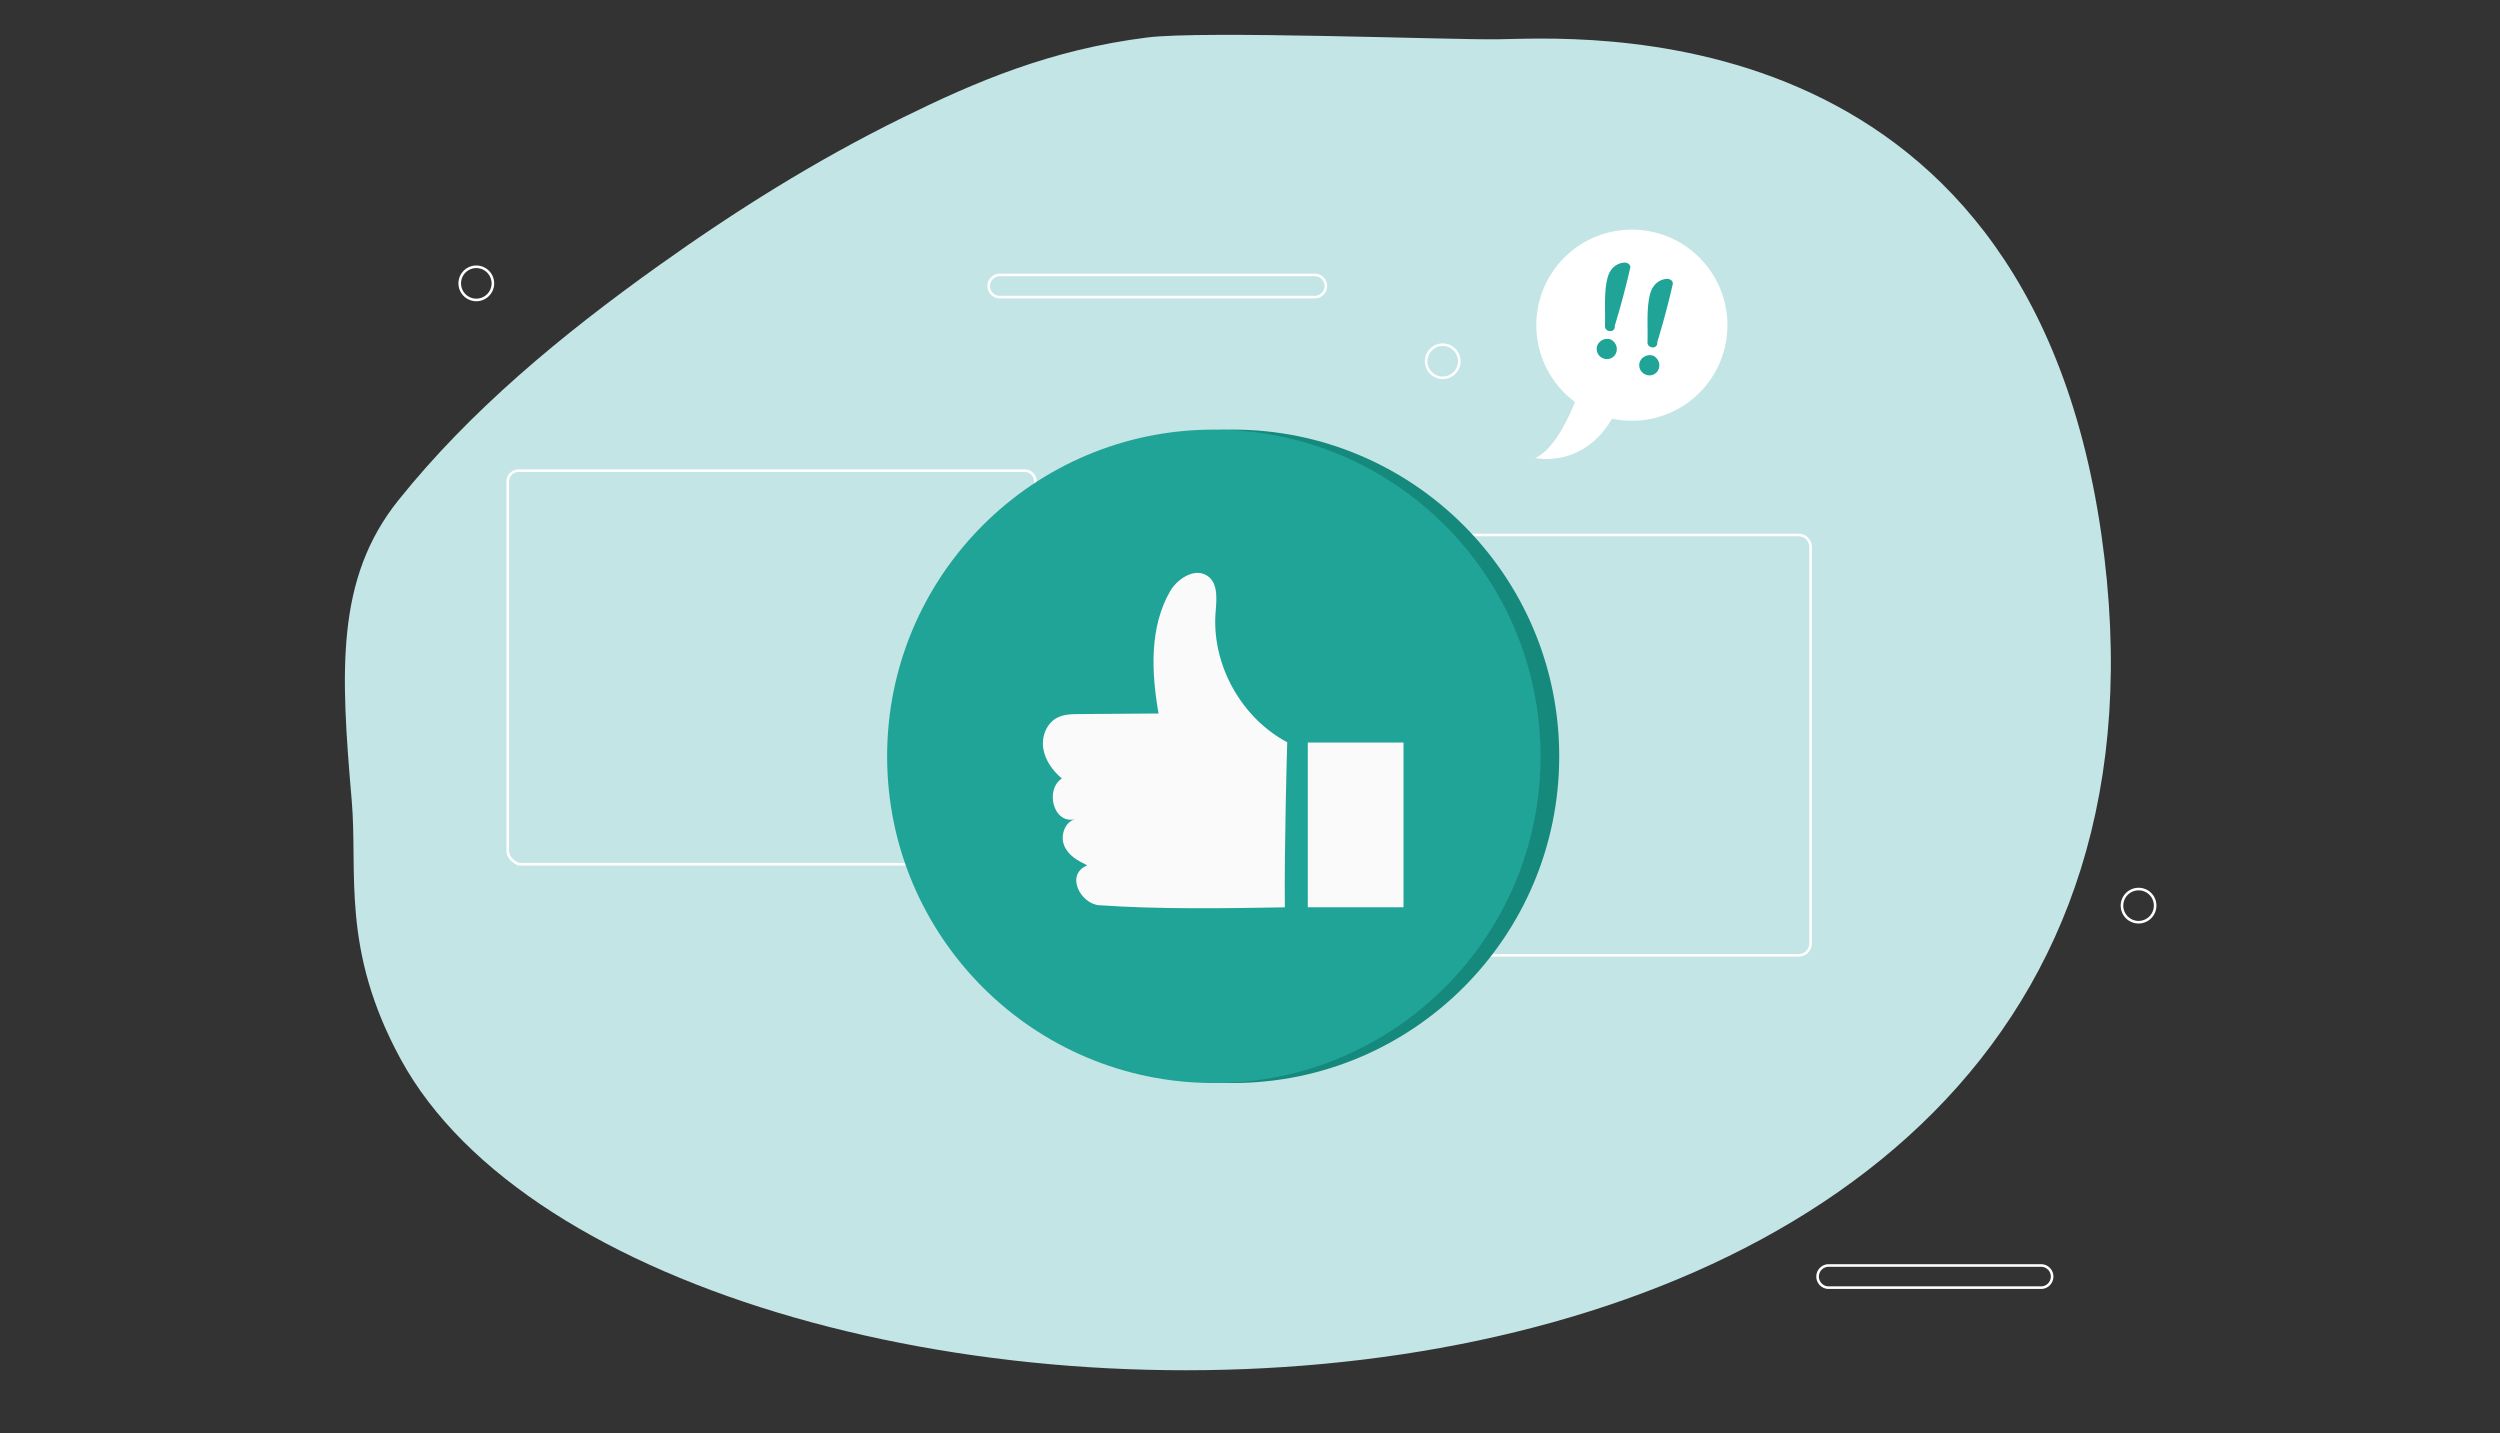 <svg id="Layer_1" data-name="Layer 1" xmlns="http://www.w3.org/2000/svg" viewBox="0 0 1781.33 1021.3"><rect x="0" y="0" width="1781.33" height="1021.3" fill="#333333" stroke="none"/><defs><style>.cls-1{fill:#fff}.cls-2{fill:#e4464e}.cls-4{fill:none;stroke:#fff;stroke-miterlimit:10;stroke-width:1.85px}.cls-5{fill:#21a498}.cls-7{fill:#fafafa}</style></defs><path class="cls-1" d="M1112.79 694.6c125.3 21.4 176.3-34.3 177.11-76 .8-43.7-30.6-91.9-130.1-101.4-141.1-13.6-172.9 48.8-174.9 78.7-3 47.2 11 75.5 74 91.6 5.9 1.5-3.3 58.4-6.2 76.7 7.4-4.9 55.7-55.4 60.09-69.6z"/><path class="cls-2" d="M1025 595.2c11 13.7 21.09 28.1 32.79 41.2 3.6 4 9.3-2.1 5.71-6.2-11.71-13-21.8-27.5-32.8-41.2-3.41-4.2-9.1 2-5.7 6.2zm19.5-8c11.09 13.7 21.7 27.6 32 42 3.2 4.4 8.9-1.8 5.7-6.2-10.3-14.4-20.91-28.4-32-42-3.41-4.2-9.1 2-5.7 6.2z"/><path class="cls-2" d="M1025.7 614.9c15.5-7.1 30.9-14.2 45.9-22.2 4.7-2.5.6-10-4.1-7.5-15.1 8.1-30.5 15.1-45.9 22.2-4.8 2.1-.6 9.7 4.1 7.5zm11.59 17.6c14.3-7.7 28.71-14.6 43.6-20.8 4.8-2 2.7-10.4-2.2-8.4a485.6 485.6 0 0 0-45.5 21.7c-4.7 2.4-.6 10 4.1 7.5zM1097.29 609.8c10.8.4 21.6 1.1 32.41 1.2 5.2 0 5.2-8.7 0-8.7-10.8 0-21.6-.8-32.41-1.2-5.29-.3-5.2 8.5 0 8.7z"/><path class="cls-2" d="M1117.09 624.2c.7-12.9 1.1-25.7 1.8-38.6.3-5.6-7.8-5.6-8.1 0-.7 12.9-1.09 25.7-1.79 38.6-.3 5.6 7.79 5.6 8.09 0z"/><path class="cls-2" d="M1096.5 593.2c8.7 10.5 17.5 20.7 27.4 29.9 3.9 3.7 9.7-2.5 5.7-6.2-9.9-9.2-18.7-19.4-27.4-29.9-3.5-4.2-9.2 2-5.7 6.2z"/><path class="cls-2" d="M1102.59 624.2c8.8-10 17.5-19.8 27.7-28.2 4.1-3.4.1-11-4.09-7.5-10.8 8.8-20.1 19-29.41 29.5-3.5 4.1 2.21 10.3 5.8 6.2zM1165.7 586.1c-8.91 1.2-15.5 13.3-11 22.5 2.09 4.4 7 5.4 11.09 3.8 6-2.5 9.4-11.3 10.4-17.7h-7.8c1.7 4.7 5.7 14.4 11.4 14.4 5.9 0 9-9.5 9.4-14.6 1.5-18.7-17-27.9-31.5-20.6-13.8 7-21.9 26.9-13.5 41.7 8.9 15.7 32 18.2 42.31 2.9 3.09-4.6-4-8.9-7-4.4-6.81 10.1-22.91 6.7-28.41-2.9-4.8-8.4-1.7-18.6 4.41-25.1 6.7-7.3 22-9.6 25.19 2.8 1.1 4.1-.1 6.9-1.5 10.5-1.1 1.2-.6 1.5 1.6.9a13.09 13.09 0 0 1-1.9-2.7c-.7-1.8-2.1-3.4-2.8-5.3-1.3-3.5-7.1-4.8-7.8 0-.2 1.5-3.2 13.6-6.5 11.9-2.2-1.2 2.1-9.2 3.8-9.4 5.2-.7 5.2-9.4.1-8.7zM1215.9 641.7c5.19 0 5.19-8.7 0-8.7s-5.2 8.7 0 8.7zm-7.4-57.7c-9.5-5.6-.81-14.2 6.19-11.7 10.31 3.7 1.2 14.5-1.3 20.8-4 10.3-4.1 21.4-2.7 32.2.7 5.5 8.5 3.2 7.81-2.3-1-8.2-.91-16.7 1.69-24.6 2-6 6.81-10.9 7.9-17.3 1.6-9-5.19-16-12.9-17.8-16.5-3.9-26.4 19-10.8 28.2 4.6 2.7 8.7-4.8 4.1-7.5z"/><path d="M1066.7 28c-35.5.4-209.5-6.3-249.2-1.3-69.5 8.7-123 31.9-173.5 56.7-63.4 31.1-120.61 67.3-174.61 105.8C399.6 239 335 292.6 283.89 356.4c-44.9 56-41.19 122.2-33.3 213.7 4.5 51.7-7.9 106 34.91 184.6 180.79 332.3 1316.9 353.5 1211.69-374.6C1442.59 2.2 1119.4 27.5 1066.7 28z" fill="#c4e5e5"/><path class="cls-4" d="M369.5 615.8h360.59c4.2-1.9 7.7-5.4 7.7-9.6V343.1a7.7 7.7 0 0 0-7.7-7.7H369.5a7.7 7.7 0 0 0-7.7 7.7v263.1c0 4.3 3.5 7.7 7.7 9.6zm673 64.9h239.09a8.49 8.49 0 0 0 8.5-8.5V389.7a8.49 8.49 0 0 0-8.5-8.5H1042.5a8.49 8.49 0 0 0-8.5 8.5v282.4a8.51 8.51 0 0 0 8.5 8.6zM1535.59 645.3a11.8 11.8 0 1 1-11.8-11.8 11.7 11.7 0 0 1 11.8 11.8zm-495.8-387.9a11.8 11.8 0 1 1-11.79-11.8 11.81 11.81 0 0 1 11.79 11.8zM351.2 201.9a11.81 11.81 0 1 1-11.81-11.8 11.83 11.83 0 0 1 11.81 11.8zm361.2 9.8h224.4a7.9 7.9 0 1 0 0-15.8H712.4a7.9 7.9 0 1 0 0 15.8zM1303 917.5h151.3a7.9 7.9 0 1 0 0-15.8H1303a7.9 7.9 0 1 0 0 15.8z"/><circle class="cls-1" cx="1162.76" cy="231.71" r="68.1" transform="rotate(-45 1162.757 231.71)"/><path class="cls-1" d="M1130.79 260.5s-13.5 54.4-36.79 65.9c0 0 47 10.5 64.29-51.6.1 0 5.71-40.1-27.5-14.3z"/><path class="cls-5" d="M1175.5 260.1h-.31c.4-.1.4-.1 0 .1-.1.1-.19.1-.19.2-.2.4-.2.3 0 0-.1.6 0-.1 0-.3.09.4.09.4-.1 0 0 .1.1.2.1.3-.2-.4-.2-.4 0-.1.69.2-.6-.1.19.1a.61.61 0 0 0 .4.1c.31.1.2.1-.19-.1h-.1c.3-.1.4-.1.1 0s-.2.1.1 0c-.31.2-.41.2 0 0-.2.3-.31.3-.1.1s.1-.2-.1.2c.1-.4.1-.4 0 .1a.6.6 0 0 1 .1-.4v.2a1.27 1.27 0 0 0-.1-.6c.1.7-.1-.1-.2-.2.2.4.2.4 0 .1a1 1 0 0 0 .5.4c1.6-1.3 3.1-2.6 4.7-3.9a10.44 10.44 0 0 1-1.6 7.9 3.5 3.5 0 0 1-5.6-4.2 2.9 2.9 0 0 0 .3-2.6c-.5-2.4 2.4-5.1 4.7-3.9a7.48 7.48 0 0 1 3.7 9.5 6.94 6.94 0 0 1-9.2 3.8 7.13 7.13 0 0 1-4.2-9 7.6 7.6 0 0 1 9.6-4.4c4.3 1.7 1.8 8.2-2.5 6.6zm-1.31-18.6c4-13.1 7.6-26.3 10.7-39.7l4.1 3.8c-10.9.6-7.8 31.2-8.1 38.9-.2 4.5-7.2 3.8-7-.7.4-10.9-.9-23.5 1.8-34.1 1.5-6 5.7-10.6 12.1-11 2-.1 4.6 1.4 4.1 3.8-3.2 14-6.9 27.8-11.1 41.5-1.3 4.3-7.9 1.8-6.6-2.5zm-29 7h-.3c.4-.1.4-.1 0 .1-.1.1-.2.1-.2.2-.2.4-.2.3 0 0-.1.6 0-.1 0-.3.09.4.09.4-.1 0 0 .1.1.2.1.3-.2-.4-.2-.4 0-.1.7.2-.6-.1.2.1a.6.6 0 0 0 .4.1c.3.1.2.1-.2-.1h-.1c.3-.1.4-.1.1 0s-.2.1.1 0c-.3.2-.41.2 0 0-.2.3-.3.3-.1.1s.1-.2-.1.2c.1-.4.1-.4 0 .1a.6.6 0 0 1 .1-.4v.2a1.27 1.27 0 0 0-.1-.6c.1.7-.1-.1-.2-.2.2.4.2.4 0 .1a1 1 0 0 0 .5.4c1.6-1.3 3.1-2.6 4.7-3.9a10.44 10.44 0 0 1-1.6 7.9 3.5 3.5 0 0 1-5.6-4.2 2.9 2.9 0 0 0 .3-2.6c-.5-2.4 2.4-5.1 4.7-3.9a7.48 7.48 0 0 1 3.7 9.5 6.94 6.94 0 0 1-9.2 3.8 7.13 7.13 0 0 1-4.2-9 7.6 7.6 0 0 1 9.6-4.4c4.2 1.7 1.7 8.2-2.5 6.6zm-1.3-18.6c4-13.1 7.6-26.3 10.7-39.7l4.1 3.8c-10.91.6-7.8 31.2-8.1 38.9-.2 4.5-7.2 3.8-7-.7.4-10.9-.9-23.5 1.8-34.1 1.5-6 5.7-10.6 12.1-11 2-.1 4.59 1.4 4.09 3.8-3.2 14-6.9 27.8-11.09 41.5-1.41 4.3-7.91 1.8-6.6-2.5z"/><path d="M1111 538.9c0 128.6-104.21 232.8-232.8 232.8S645.4 667.5 645.4 538.9s104.2-232.8 232.8-232.8S1111 410.3 1111 538.9z" fill="#15897b"/><path class="cls-5" d="M1097.7 538.9c0 128.6-104.2 232.8-232.8 232.8S632.1 667.5 632.1 538.9s104.2-232.8 232.8-232.8 232.8 104.2 232.8 232.8z"/><path class="cls-7" d="M915.5 646.5c-45.1.8-90.8 1.4-132.3-1.5-13.1-.9-24.5-21.8-8.5-28.4-6.7-3.4-13.5-6.8-16.5-14.3-2.8-7.1.59-16.8 8-18.6-15.7 3.9-21.8-21-9.6-29-6.5-5.5-11.8-12.8-13.2-21.2s2.1-17.8 9.5-21.9c4.9-2.7 10.7-2.8 16.3-2.8 18.8-.1 37.5-.3 56.3-.4-5.1-29.4-6.6-61.4 8.29-87.2 4.5-7.8 16.6-17.1 26.21-11.1 9 5.6 6.5 19.5 6 28.3-1.91 36.5 18.9 73.3 51.2 90.5-.1.1-2.2 77.9-1.7 117.6zM1000.05 646.47h-68.2v-117.4h68.2z"/></svg>
